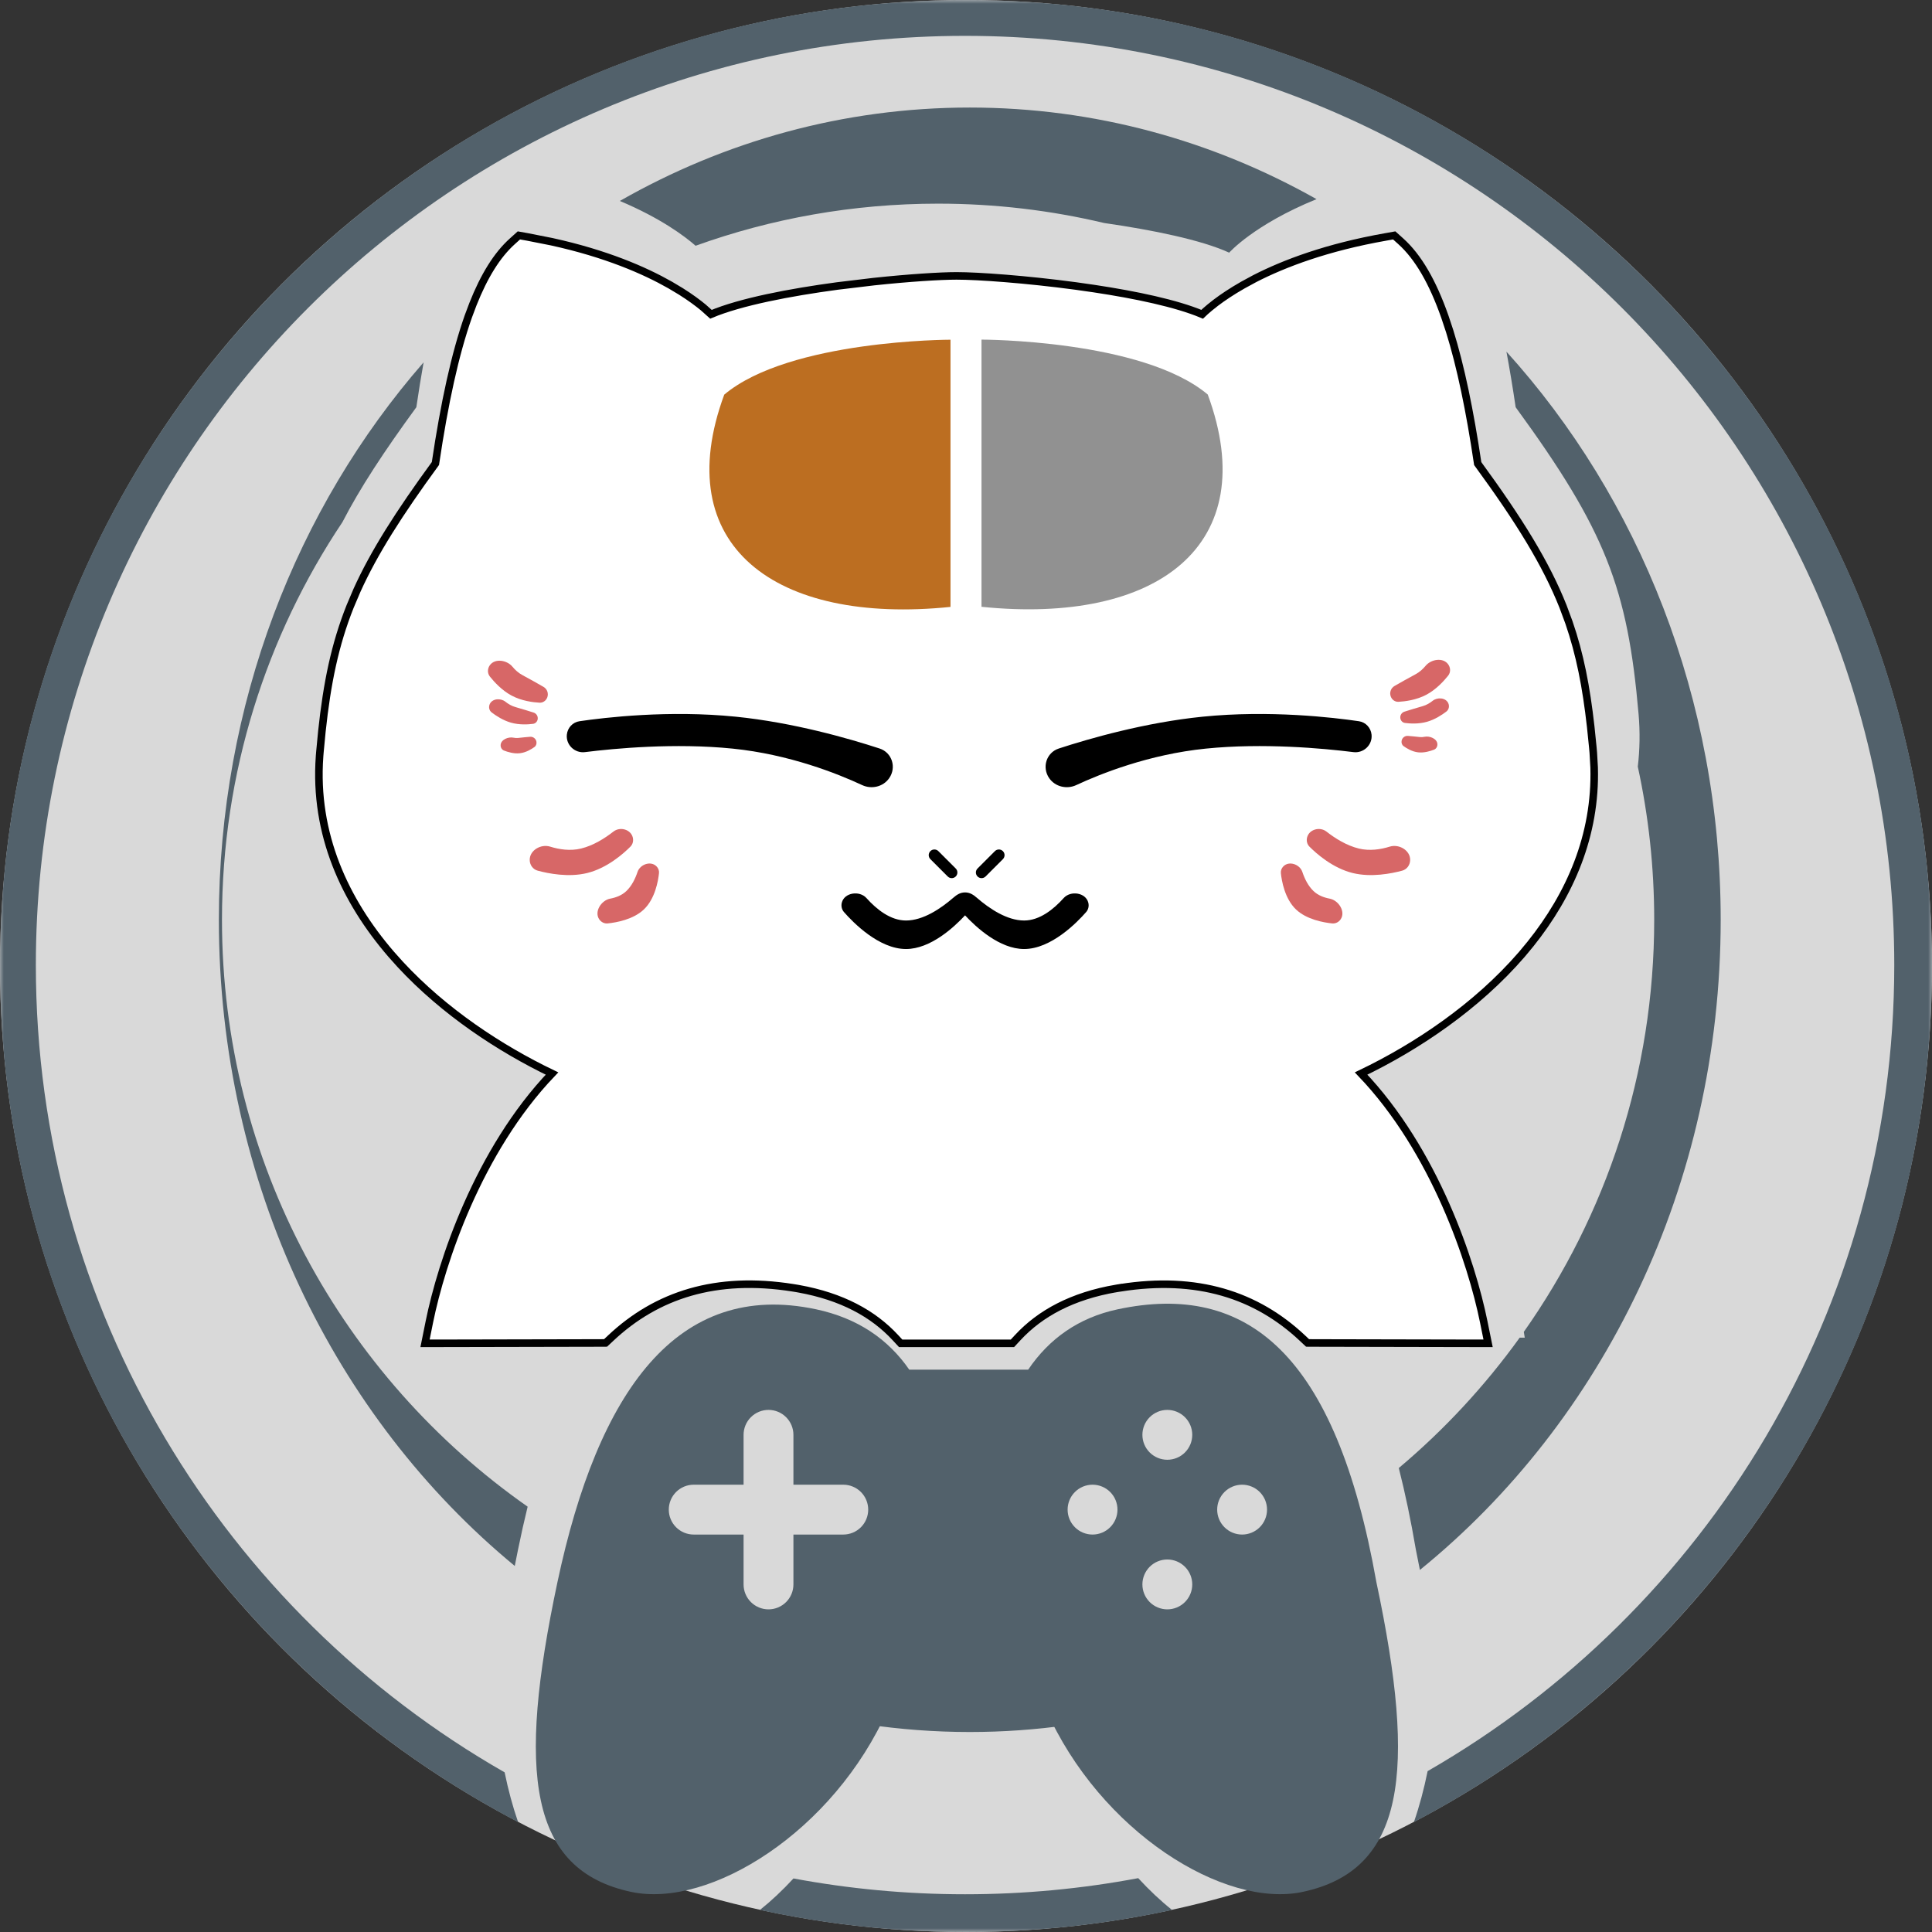 <svg width="256" height="256" viewBox="0 0 256 256" fill="none" xmlns="http://www.w3.org/2000/svg">
<rect x="0" y="0" width="256" height="256" fill="#333333" stroke="none"/>
<g clip-path="url(#clip0_149_7)">
<circle cx="128" cy="128" r="128" fill="#D9D9D9"/>
<mask id="mask0_149_7" style="mask-type:luminance" maskUnits="userSpaceOnUse" x="0" y="0" width="256" height="256">
<path d="M256 0H0V256H256V0Z" fill="white"/>
</mask>
<g mask="url(#mask0_149_7)">
<path d="M150.821 248.865C152.277 250.448 153.776 251.86 155.305 253.08C146.506 254.993 137.371 256 128 256C118.629 256 109.492 254.993 100.693 253.08C102.209 251.87 103.696 250.472 105.14 248.905C112.508 250.28 120.108 251 127.875 251C135.717 251 143.387 250.265 150.821 248.865ZM128 0C198.693 0 256 57.307 256 128C256 177.273 228.159 220.042 187.35 241.437C188.078 239.332 188.685 237.072 189.167 234.684C226.118 213.434 251 173.56 251 127.875C251 59.875 195.875 4.75 127.875 4.75C59.875 4.75 4.75 59.875 4.75 127.875C4.75 173.677 29.759 213.636 66.866 234.845C67.342 237.174 67.939 239.379 68.65 241.437C27.841 220.042 0 177.273 0 128C0 57.307 57.307 0 128 0Z" fill="#52616B"/>
<path d="M98.527 196.73H91.921C91.045 196.73 90.205 197.078 89.585 197.697C88.966 198.317 88.618 199.158 88.618 200.034C88.618 200.91 88.966 201.75 89.585 202.369C90.205 202.989 91.045 203.337 91.921 203.337H98.527V209.944C98.527 210.82 98.875 211.661 99.494 212.28C100.114 212.9 100.954 213.248 101.83 213.248C102.706 213.248 103.546 212.9 104.165 212.28C104.785 211.661 105.133 210.82 105.133 209.944V203.337H111.738C112.614 203.337 113.455 202.989 114.074 202.369C114.694 201.75 115.042 200.91 115.042 200.034C115.042 199.158 114.694 198.317 114.074 197.697C113.455 197.078 112.614 196.73 111.738 196.73H105.133V190.123C105.133 189.247 104.785 188.407 104.165 187.787C103.546 187.167 102.706 186.819 101.83 186.819C100.954 186.819 100.114 187.167 99.494 187.787C98.875 188.407 98.527 189.247 98.527 190.123V196.73ZM136.237 181.49C138.998 177.407 142.902 174.596 148.104 173.489C165.236 169.848 176.995 179.308 182.375 209.63C187.756 234.949 186.137 247.81 172.591 250.69C162.21 252.898 145.772 242.729 138.571 226.462H117.667C110.467 242.729 94.032 252.898 83.651 250.69C70.106 247.81 68.487 234.949 73.867 209.63C79.248 184.309 89.741 169.581 108.139 173.489C113.671 174.668 117.701 177.463 120.482 181.49H136.237ZM144.768 203.337C145.644 203.337 146.484 202.989 147.103 202.369C147.723 201.75 148.071 200.91 148.071 200.034C148.071 199.158 147.723 198.317 147.103 197.697C146.484 197.078 145.644 196.73 144.768 196.73C143.892 196.73 143.052 197.078 142.433 197.697C141.813 198.317 141.465 199.158 141.465 200.034C141.465 200.91 141.813 201.75 142.433 202.369C143.052 202.989 143.892 203.337 144.768 203.337ZM164.586 203.337C165.461 203.337 166.301 202.989 166.921 202.369C167.541 201.75 167.889 200.91 167.889 200.034C167.889 199.158 167.541 198.317 166.921 197.697C166.301 197.078 165.461 196.73 164.586 196.73C163.71 196.73 162.87 197.078 162.25 197.697C161.63 198.317 161.282 199.158 161.282 200.034C161.282 200.91 161.63 201.75 162.25 202.369C162.87 202.989 163.71 203.337 164.586 203.337ZM154.677 193.426C155.553 193.426 156.393 193.078 157.012 192.459C157.632 191.839 157.98 190.999 157.98 190.123C157.98 189.247 157.632 188.407 157.012 187.787C156.393 187.167 155.553 186.819 154.677 186.819C153.801 186.819 152.96 187.167 152.341 187.787C151.722 188.407 151.374 189.247 151.374 190.123C151.374 190.999 151.722 191.839 152.341 192.459C152.96 193.078 153.801 193.426 154.677 193.426ZM154.677 213.248C155.553 213.248 156.393 212.9 157.012 212.28C157.632 211.661 157.98 210.82 157.98 209.944C157.98 209.068 157.632 208.228 157.012 207.608C156.393 206.989 155.553 206.641 154.677 206.641C153.801 206.641 152.96 206.989 152.341 207.608C151.722 208.228 151.374 209.068 151.374 209.944C151.374 210.82 151.722 211.661 152.341 212.28C152.96 212.9 153.801 213.248 154.677 213.248Z" fill="#52616B"/>
<path d="M185.602 31.965C187.931 34.055 189.836 37.38 191.444 41.941L192.088 43.881C193.541 48.54 194.757 54.37 195.806 61.428C201.342 69.011 204.838 74.655 207.111 80.367L207.889 82.465C209.343 86.674 210.189 91.027 210.778 96.302L211.056 99.025L211.12 99.747V99.752L211.232 101.701C211.488 110.711 208.017 118.565 202.797 125.08L201.653 126.46C195.674 133.384 187.73 138.701 180.352 142.247C190.137 152.481 195.01 167.301 196.602 175.15L197.181 177.997L194.278 177.993L174.199 177.951L173.259 177.946L172.579 177.307C166.484 171.575 158.602 169.034 148.444 170.641L148.44 170.636L147.931 170.724L147.926 170.719C142.103 171.718 137.847 174.008 134.857 177.238L134.153 177.997H119.343L118.639 177.238C115.696 174.059 111.532 171.793 105.852 170.77L105.57 170.719L105.056 170.636C94.898 169.029 87.016 171.575 80.922 177.307L80.241 177.946L79.301 177.951L59.222 177.993L56.319 177.997L56.894 175.15C58.486 167.302 63.361 152.481 73.144 142.247C66.248 138.932 58.858 134.071 53.042 127.793L51.848 126.46C45.704 119.346 41.598 110.518 42.343 100.238V100.219L42.38 99.77V99.752L42.653 96.904C43.339 90.467 44.384 85.406 46.389 80.367L47.306 78.21C49.573 73.202 52.852 68.051 57.695 61.418C58.894 53.349 60.308 46.885 62.051 41.941L62.672 40.289C64.146 36.568 65.86 33.794 67.898 31.965L68.755 31.192L69.894 31.395L73.102 32.029C80.285 33.605 85.385 35.821 88.81 37.77L90.213 38.608C91.508 39.422 92.489 40.159 93.19 40.738L94.204 41.645C98.111 39.995 104.685 38.737 110.954 37.895L115.787 37.316C120.478 36.816 124.593 36.557 126.75 36.557C129.626 36.557 135.985 37.014 142.546 37.895L145.005 38.247C150.482 39.071 155.893 40.21 159.292 41.645C159.52 41.424 159.856 41.113 160.311 40.738L161.106 40.108C161.998 39.433 163.182 38.629 164.69 37.77L166.259 36.918C170.171 34.911 175.818 32.769 183.607 31.395L184.741 31.192L185.602 31.965Z" fill="white" stroke="black"/>
<path d="M139.583 224.52C140.176 225.916 140.827 227.271 141.528 228.585C137.264 229.188 132.916 229.5 128.5 229.5C123.842 229.5 119.259 229.153 114.772 228.483C115.453 227.201 116.086 225.88 116.664 224.52H139.583ZM199.61 46.597C217.173 66.004 228 92.572 228 121.875C228 157.112 212.343 188.394 188.144 208.026C187.973 207.139 187.794 206.236 187.606 205.32C186.942 201.423 186.188 197.828 185.347 194.522C191.372 189.454 196.757 183.65 201.365 177.249L202.039 177.25C202.001 177.004 201.959 176.748 201.912 176.482C212.798 161.04 219.191 142.204 219.191 121.875C219.191 114.911 218.441 108.122 217.017 101.585C217.282 99.338 217.327 97.016 217.119 94.618C215.671 77.958 212.746 70.276 200.833 53.961C200.447 51.346 200.04 48.893 199.61 46.597ZM56.13 48.013C55.795 49.894 55.474 51.876 55.167 53.961C50.836 59.892 47.693 64.683 45.377 69.179C35.292 84.253 29.412 102.377 29.412 121.875C29.412 154.049 45.425 182.482 69.915 199.642C69.465 201.478 69.041 203.371 68.644 205.32C68.493 206.055 68.349 206.781 68.209 207.497C44.378 187.835 29 156.798 29 121.875C29 93.279 39.311 67.288 56.13 48.013ZM128.5 14.25C145.074 14.25 160.702 18.634 174.446 26.387C166.138 29.777 162.881 33.469 162.872 33.479C159.21 31.798 152.77 30.48 146.308 29.55C139.245 27.873 131.877 26.985 124.301 26.985C113.024 26.985 102.205 28.953 92.171 32.563C90.726 31.299 87.562 28.916 82.131 26.627C95.978 18.724 111.756 14.25 128.5 14.25Z" fill="#52616B"/>
<path d="M125.946 45.014C125.946 45.014 104.623 45.014 95.966 52.29C88.592 72.301 102.7 82.797 125.946 80.418V45.014Z" fill="#BC6E21"/>
<path d="M130.054 45C130.054 45 151.377 45 160.034 52.277C167.408 72.288 153.3 82.783 130.054 80.404V45Z" fill="#919191"/>
<path d="M75.11 97.347C75.202 96.437 75.881 95.699 76.787 95.566C80.152 95.07 88.631 94.07 97.5 94.966C105.126 95.737 112.487 97.855 116.549 99.181C118.209 99.724 118.818 101.695 117.815 103.124C117.019 104.257 115.491 104.613 114.237 104.028C111.035 102.535 104.612 99.957 97.072 99.195C89.445 98.424 81.522 99.159 77.511 99.66C76.16 99.829 74.973 98.701 75.11 97.347Z" fill="black"/>
<path d="M83.85 110.977C83.956 111.411 83.848 111.869 83.533 112.185C82.607 113.116 80.444 115.035 77.794 115.683C75.35 116.281 72.676 115.754 71.247 115.367C70.614 115.196 70.201 114.615 70.19 113.959C70.168 112.672 71.669 111.799 72.898 112.183C74.102 112.558 75.564 112.785 76.999 112.434C78.632 112.035 80.151 111.072 81.279 110.19C82.16 109.501 83.585 109.891 83.85 110.977Z" fill="#D76767"/>
<path d="M87.004 114.81C87.231 115.049 87.356 115.368 87.321 115.696C87.212 116.73 86.805 119.084 85.323 120.501C83.921 121.841 81.668 122.24 80.523 122.358C80.075 122.404 79.652 122.183 79.398 121.811C78.712 120.806 79.662 119.299 80.858 119.074C81.639 118.927 82.412 118.629 82.997 118.069C83.706 117.391 84.171 116.444 84.475 115.537C84.819 114.511 86.256 114.028 87.004 114.81Z" fill="#D76767"/>
<path d="M173.193 110.977C173.087 111.411 173.195 111.869 173.51 112.185C174.436 113.116 176.6 115.035 179.25 115.683C181.694 116.281 184.367 115.754 185.796 115.367C186.43 115.196 186.843 114.615 186.854 113.959C186.876 112.672 185.375 111.799 184.146 112.183C182.942 112.558 181.48 112.785 180.045 112.434C178.411 112.035 176.892 111.072 175.764 110.19C174.883 109.501 173.459 109.891 173.193 110.977Z" fill="#D76767"/>
<path d="M170.04 114.81C169.812 115.049 169.688 115.368 169.722 115.696C169.832 116.73 170.238 119.084 171.721 120.501C173.122 121.841 175.375 122.24 176.52 122.358C176.968 122.404 177.392 122.183 177.645 121.811C178.331 120.806 177.381 119.299 176.185 119.074C175.405 118.927 174.632 118.629 174.046 118.069C173.338 117.391 172.872 116.444 172.569 115.537C172.225 114.511 170.788 114.028 170.04 114.81Z" fill="#D76767"/>
<path d="M72.517 92.409C72.356 92.84 71.954 93.134 71.494 93.11C70.611 93.064 69.103 92.874 67.774 92.16C66.515 91.484 65.502 90.385 64.913 89.647C64.557 89.199 64.581 88.575 64.927 88.118C65.615 87.208 67.178 87.465 67.904 88.344C68.259 88.773 68.696 89.172 69.226 89.456C70.317 90.042 71.34 90.623 72.02 91.016C72.506 91.295 72.713 91.885 72.517 92.409Z" fill="#D76767"/>
<path d="M71.249 95.275C71.206 95.603 70.964 95.87 70.635 95.913C69.978 95.999 68.819 96.073 67.7 95.754C66.657 95.455 65.719 94.836 65.151 94.404C64.805 94.139 64.716 93.67 64.904 93.276C65.252 92.55 66.342 92.479 66.971 92.982C67.34 93.277 67.783 93.543 68.29 93.688C69.241 93.96 70.137 94.238 70.708 94.419C71.072 94.535 71.299 94.895 71.249 95.275Z" fill="#D76767"/>
<path d="M71.074 98.243C71.137 98.521 71.049 98.813 70.818 98.982C70.41 99.28 69.696 99.714 68.895 99.806C68.103 99.898 67.281 99.648 66.787 99.454C66.5 99.342 66.331 99.057 66.335 98.749C66.344 98.017 67.336 97.595 68.051 97.747C68.249 97.789 68.455 97.805 68.662 97.781C69.255 97.713 69.823 97.662 70.242 97.629C70.634 97.597 70.986 97.859 71.074 98.243Z" fill="#D76767"/>
<path d="M184.283 92.291C184.444 92.723 184.846 93.017 185.305 92.993C186.188 92.946 187.696 92.756 189.026 92.042C190.284 91.366 191.297 90.267 191.886 89.529C192.243 89.081 192.218 88.457 191.872 87.999C191.185 87.09 189.622 87.348 188.895 88.227C188.541 88.655 188.104 89.054 187.574 89.338C186.483 89.924 185.46 90.505 184.779 90.897C184.294 91.178 184.086 91.767 184.283 92.291Z" fill="#D76767"/>
<path d="M185.55 95.157C185.594 95.486 185.836 95.752 186.164 95.795C186.822 95.882 187.98 95.956 189.1 95.636C190.142 95.338 191.08 94.719 191.647 94.286C191.995 94.022 192.083 93.552 191.895 93.158C191.547 92.433 190.457 92.361 189.829 92.864C189.46 93.159 189.017 93.425 188.509 93.57C187.558 93.841 186.662 94.12 186.092 94.301C185.727 94.417 185.5 94.778 185.55 95.157Z" fill="#D76767"/>
<path d="M185.726 98.125C185.662 98.403 185.751 98.695 185.981 98.864C186.389 99.162 187.103 99.596 187.904 99.689C188.697 99.78 189.519 99.53 190.013 99.337C190.3 99.224 190.468 98.939 190.464 98.631C190.455 97.899 189.464 97.477 188.748 97.629C188.55 97.671 188.345 97.687 188.138 97.663C187.545 97.595 186.976 97.544 186.558 97.51C186.166 97.479 185.814 97.741 185.726 98.125Z" fill="#D76767"/>
<path d="M181.738 97.347C181.646 96.437 180.967 95.699 180.061 95.566C176.696 95.07 168.217 94.07 159.348 94.966C151.722 95.737 144.361 97.855 140.299 99.181C138.639 99.724 138.03 101.695 139.033 103.124C139.829 104.257 141.357 104.613 142.611 104.028C145.813 102.535 152.236 99.957 159.775 99.195C167.403 98.424 175.326 99.159 179.337 99.66C180.688 99.829 181.875 98.701 181.738 97.347Z" fill="black"/>
<path d="M140.939 119.001C141.869 117.963 143.879 118.273 144.208 119.616C144.315 120.053 144.218 120.511 143.92 120.852C142.713 122.231 139.285 125.75 135.701 125.75C132.45 125.75 129.328 122.857 127.875 121.289C126.421 122.857 123.3 125.75 120.05 125.75C116.465 125.75 113.037 122.232 111.83 120.852C111.532 120.511 111.435 120.053 111.542 119.616C111.871 118.273 113.88 117.963 114.811 119.001C116.163 120.508 118.004 121.972 120.05 121.972C122.314 121.972 124.649 120.402 126.326 118.948C126.762 118.568 127.234 118.25 127.875 118.25C128.516 118.25 128.987 118.568 129.425 118.948C131.101 120.402 133.436 121.972 135.701 121.972C137.746 121.972 139.586 120.508 140.939 119.001Z" fill="black"/>
<path d="M126.639 115.079L124.341 112.78C124.048 112.487 123.573 112.487 123.281 112.78C122.988 113.073 122.988 113.548 123.281 113.841L125.578 116.139C125.871 116.432 126.346 116.432 126.639 116.139C126.932 115.846 126.932 115.371 126.639 115.079Z" fill="black"/>
<path d="M130.591 116.139L132.889 113.841C133.182 113.548 133.182 113.073 132.889 112.78C132.596 112.487 132.122 112.487 131.829 112.78L129.53 115.079C129.237 115.372 129.237 115.846 129.53 116.139C129.823 116.432 130.298 116.432 130.591 116.139Z" fill="black"/>
</g>
</g>
<defs>
<clipPath id="clip0_149_7">
<rect width="256" height="256" fill="white"/>
</clipPath>
</defs>
</svg>
